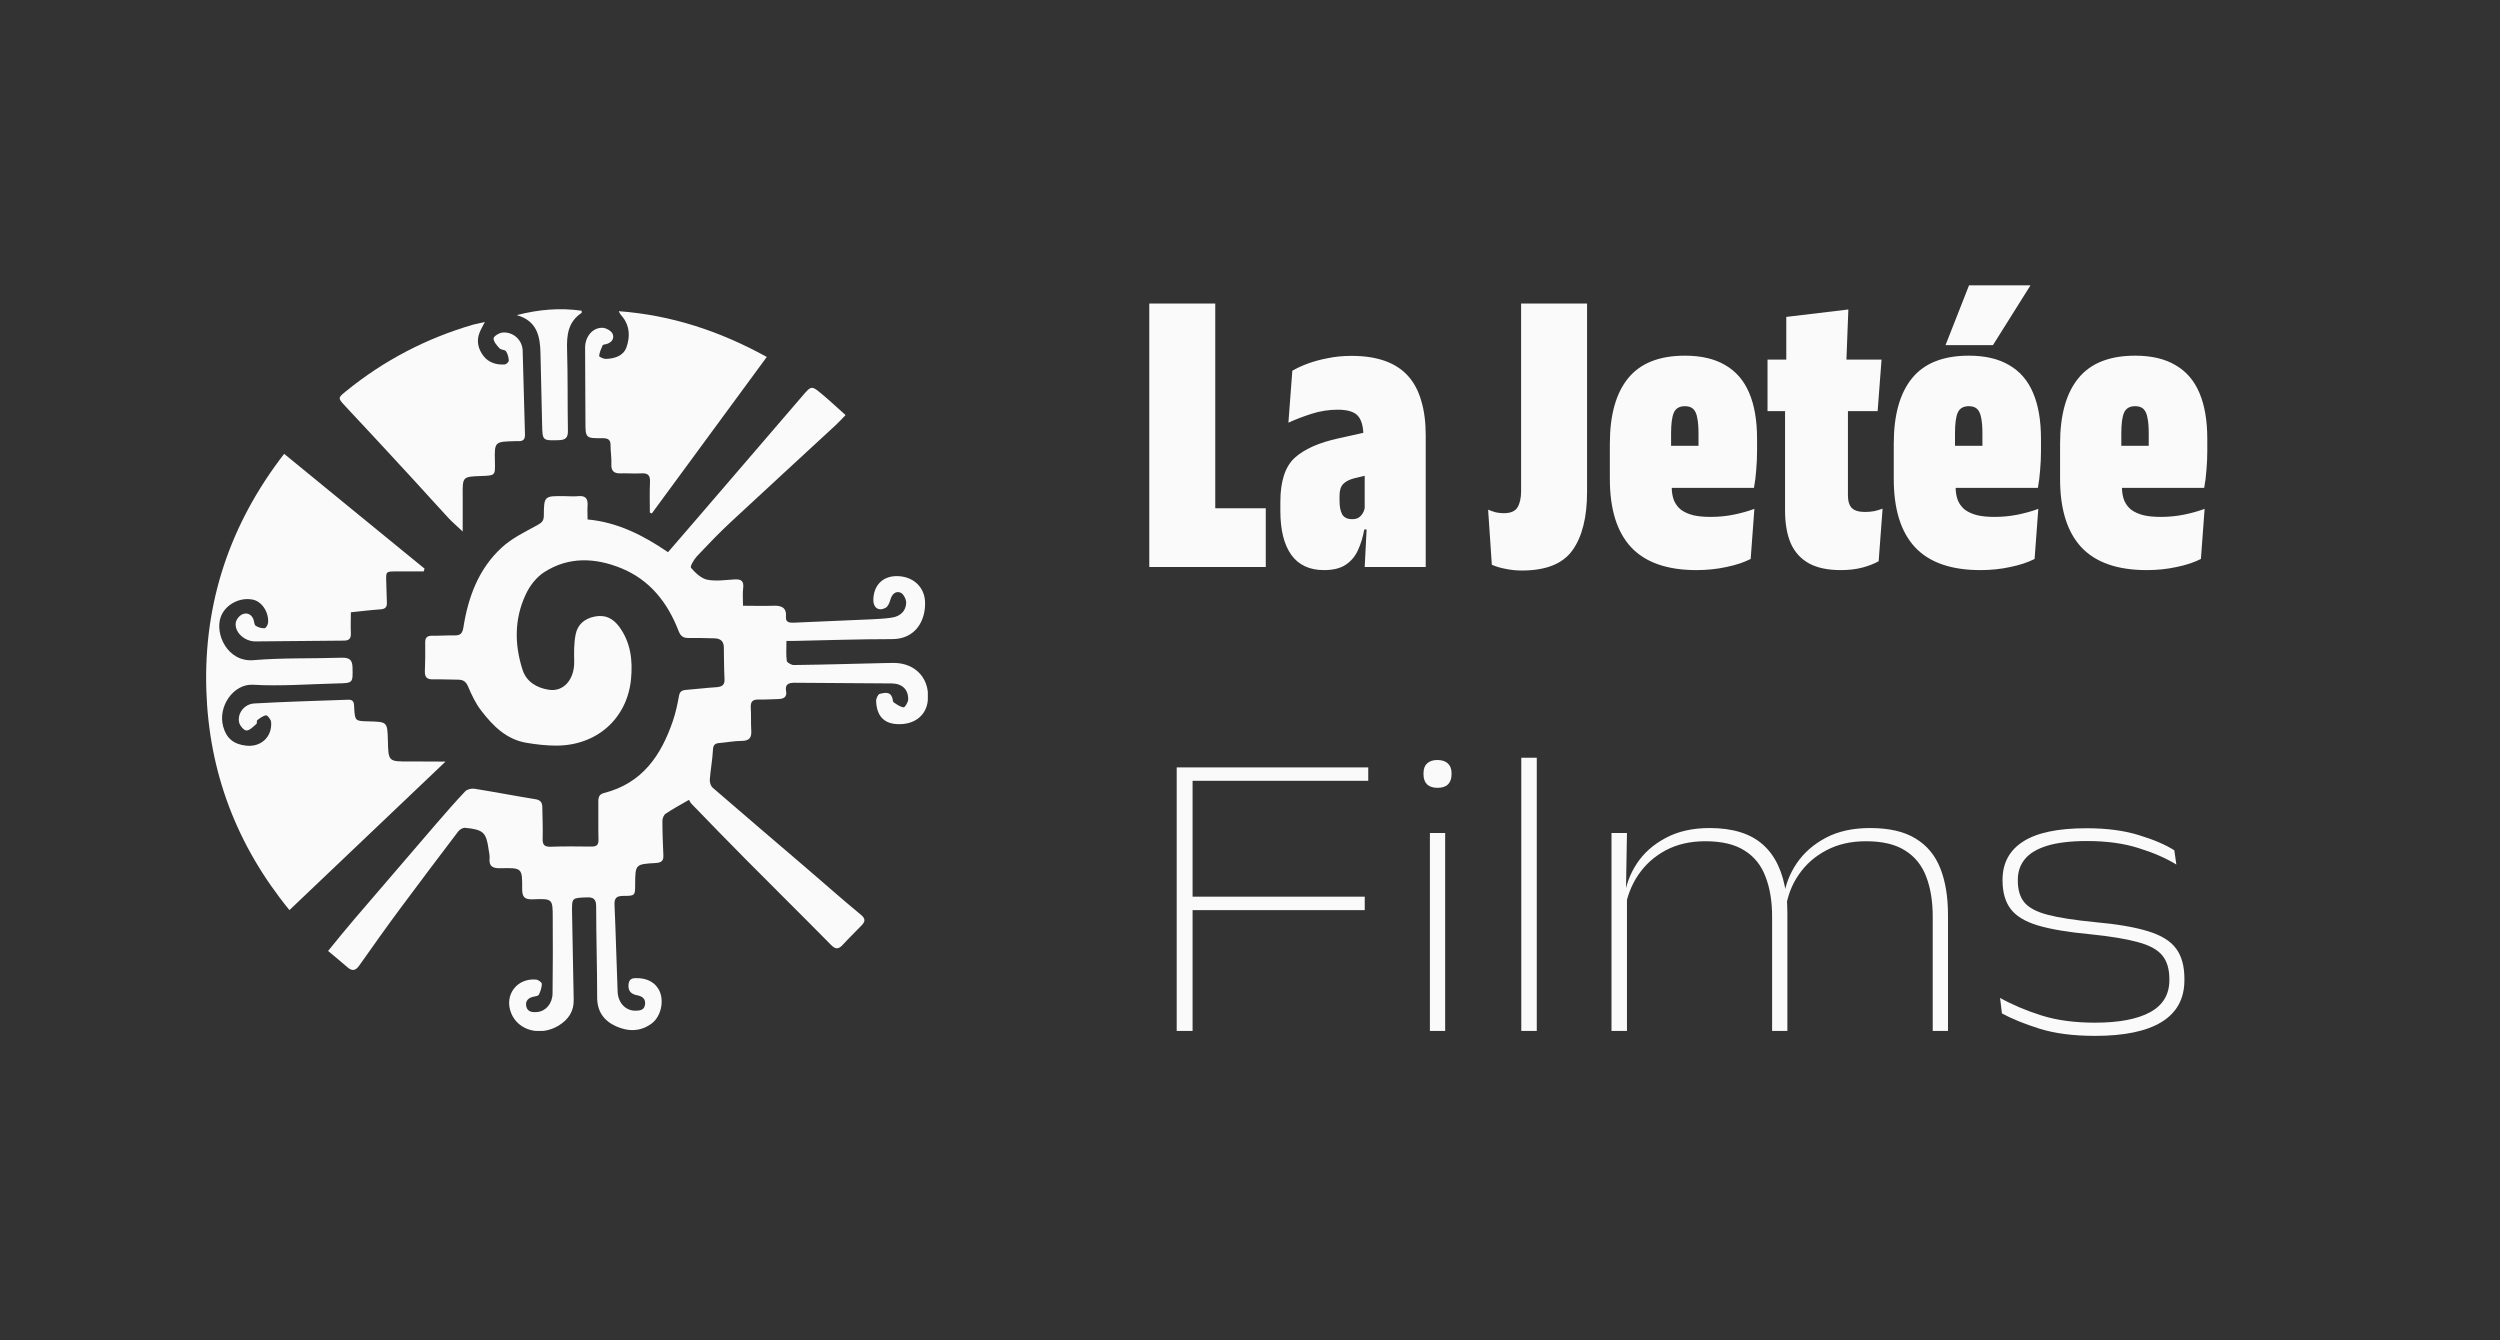 <svg width="97" height="52" viewBox="0 0 97 52" fill="none" xmlns="http://www.w3.org/2000/svg">
<rect x="0" y="0" width="97" height="52" fill="#333333" stroke="none"/>
<g clip-path="url(#clip0_4921_1597)">
<path d="M34.673 25.721C34.558 25.721 34.436 25.727 34.321 25.727C33.148 25.752 31.975 25.79 30.796 25.803C30.706 25.803 30.54 25.708 30.527 25.645C30.495 25.398 30.514 25.146 30.514 24.868C30.623 24.868 30.706 24.868 30.79 24.868C32.059 24.842 33.328 24.798 34.603 24.798C35.532 24.805 35.929 24.059 35.891 23.332C35.859 22.745 35.398 22.347 34.776 22.353C34.244 22.36 33.898 22.713 33.885 23.269C33.879 23.573 34.084 23.73 34.359 23.585C34.456 23.535 34.52 23.377 34.552 23.25C34.616 23.042 34.763 22.916 34.949 22.998C35.058 23.048 35.16 23.25 35.16 23.383C35.154 23.705 34.93 23.92 34.596 23.964C34.353 24.002 34.109 24.015 33.866 24.027C32.84 24.072 31.822 24.116 30.796 24.16C30.636 24.166 30.476 24.148 30.495 23.939C30.527 23.573 30.322 23.491 30.008 23.503C29.617 23.516 29.226 23.503 28.829 23.503C28.829 23.25 28.809 23.029 28.835 22.814C28.867 22.555 28.765 22.467 28.521 22.48C28.156 22.499 27.784 22.562 27.438 22.492C27.201 22.442 26.976 22.221 26.81 22.031C26.765 21.98 26.925 21.709 27.041 21.582C27.47 21.128 27.899 20.679 28.354 20.256C29.713 18.992 31.078 17.741 32.437 16.484C32.559 16.37 32.667 16.25 32.808 16.105C32.488 15.821 32.206 15.555 31.905 15.303C31.488 14.955 31.482 14.955 31.136 15.36C29.796 16.914 28.463 18.474 27.124 20.028C26.727 20.49 26.329 20.951 25.919 21.425C24.964 20.774 23.964 20.262 22.798 20.155C22.798 19.953 22.785 19.782 22.798 19.618C22.817 19.352 22.721 19.22 22.433 19.251C22.266 19.27 22.093 19.251 21.92 19.251C21.112 19.239 21.106 19.239 21.1 20.016C21.1 20.218 21.01 20.287 20.837 20.382C20.363 20.641 19.863 20.881 19.472 21.241C18.568 22.069 18.164 23.168 17.979 24.35C17.94 24.577 17.863 24.659 17.639 24.653C17.35 24.647 17.062 24.672 16.774 24.666C16.588 24.666 16.498 24.722 16.498 24.918C16.505 25.297 16.498 25.676 16.485 26.055C16.479 26.296 16.588 26.365 16.812 26.359C17.133 26.352 17.453 26.371 17.773 26.371C17.966 26.371 18.075 26.441 18.158 26.63C18.299 26.959 18.453 27.294 18.671 27.572C19.126 28.166 19.651 28.696 20.439 28.823C20.818 28.886 21.202 28.93 21.58 28.93C23.15 28.93 24.33 27.888 24.483 26.359C24.554 25.632 24.477 24.931 24.022 24.312C23.778 23.99 23.49 23.844 23.086 23.92C22.683 23.996 22.413 24.23 22.336 24.609C22.266 24.95 22.272 25.316 22.279 25.67C22.292 26.352 21.875 26.852 21.298 26.763C20.83 26.694 20.427 26.453 20.279 25.999C19.959 25.019 19.952 24.021 20.395 23.073C20.548 22.732 20.818 22.385 21.132 22.189C22.067 21.595 23.086 21.639 24.08 22.037C25.214 22.492 25.906 23.383 26.329 24.482C26.406 24.684 26.515 24.76 26.727 24.754C27.06 24.748 27.387 24.76 27.72 24.767C27.944 24.773 28.079 24.868 28.085 25.114C28.091 25.525 28.091 25.935 28.111 26.346C28.124 26.567 28.027 26.643 27.816 26.662C27.412 26.687 27.009 26.738 26.605 26.769C26.445 26.782 26.368 26.845 26.342 27.016C26.284 27.338 26.214 27.66 26.111 27.963C25.656 29.303 24.926 30.389 23.439 30.768C23.259 30.813 23.215 30.92 23.215 31.091C23.221 31.583 23.208 32.083 23.221 32.575C23.227 32.79 23.144 32.847 22.945 32.847C22.42 32.841 21.901 32.834 21.375 32.853C21.144 32.86 21.048 32.796 21.055 32.556C21.067 32.146 21.048 31.735 21.042 31.324C21.042 31.148 20.978 31.04 20.773 31.009C19.984 30.882 19.203 30.73 18.414 30.604C18.299 30.585 18.126 30.623 18.055 30.699C17.664 31.11 17.286 31.546 16.915 31.975C15.864 33.194 14.819 34.414 13.774 35.633C13.428 36.037 13.089 36.454 12.73 36.897C12.999 37.124 13.242 37.32 13.479 37.528C13.672 37.699 13.806 37.655 13.941 37.459C14.479 36.701 15.011 35.943 15.569 35.197C16.299 34.212 17.036 33.239 17.78 32.259C17.837 32.184 17.966 32.108 18.055 32.12C18.754 32.19 18.869 32.297 18.959 32.967C18.972 33.068 19.004 33.175 18.997 33.277C18.959 33.618 19.119 33.7 19.44 33.687C20.254 33.668 20.266 33.681 20.26 34.483C20.26 34.793 20.337 34.907 20.677 34.894C21.439 34.862 21.446 34.875 21.446 35.608C21.452 36.587 21.452 37.566 21.439 38.545C21.433 38.937 21.183 39.228 20.856 39.266C20.67 39.285 20.471 39.272 20.42 39.051C20.375 38.842 20.491 38.716 20.702 38.672C20.773 38.659 20.882 38.64 20.907 38.596C20.971 38.463 21.023 38.318 21.023 38.173C21.023 38.116 20.882 38.015 20.805 38.008C20.055 37.939 19.555 38.609 19.831 39.304C20.1 39.986 20.965 40.22 21.67 39.796C22.048 39.563 22.272 39.247 22.259 38.786C22.234 37.648 22.215 36.517 22.195 35.38C22.189 34.831 22.195 34.843 22.753 34.818C23.029 34.805 23.131 34.888 23.131 35.166C23.131 36.347 23.17 37.522 23.17 38.703C23.17 39.253 23.439 39.613 23.907 39.822C24.374 40.03 24.861 40.036 25.297 39.702C25.631 39.443 25.765 38.893 25.605 38.489C25.457 38.129 25.111 37.933 24.65 37.952C24.483 37.958 24.407 38.021 24.387 38.192C24.362 38.463 24.496 38.577 24.74 38.621C24.932 38.659 25.054 38.767 25.028 38.969C25.003 39.196 24.829 39.215 24.65 39.215C24.272 39.215 23.983 38.912 23.964 38.482C23.919 37.358 23.894 36.233 23.843 35.109C23.83 34.85 23.919 34.761 24.182 34.761C24.644 34.761 24.644 34.749 24.644 34.313C24.65 33.536 24.65 33.529 25.445 33.485C25.663 33.472 25.752 33.397 25.739 33.182C25.72 32.74 25.701 32.297 25.701 31.855C25.701 31.754 25.752 31.621 25.829 31.571C26.098 31.388 26.387 31.236 26.733 31.034C26.752 31.065 26.784 31.141 26.835 31.192C27.54 31.918 28.245 32.651 28.963 33.371C30.053 34.471 31.155 35.557 32.238 36.657C32.417 36.84 32.533 36.84 32.7 36.657C32.937 36.398 33.187 36.157 33.43 35.905C33.571 35.759 33.59 35.646 33.404 35.494C32.693 34.907 32.001 34.294 31.302 33.694C30.085 32.651 28.867 31.615 27.656 30.566C27.579 30.503 27.534 30.358 27.54 30.257C27.566 29.871 27.643 29.486 27.662 29.101C27.669 28.905 27.739 28.841 27.919 28.829C28.207 28.804 28.489 28.747 28.777 28.747C29.078 28.747 29.168 28.614 29.149 28.342C29.13 28.052 29.149 27.755 29.13 27.458C29.117 27.224 29.2 27.136 29.437 27.142C29.694 27.148 29.95 27.129 30.206 27.123C30.412 27.117 30.54 27.041 30.501 26.82C30.456 26.567 30.572 26.491 30.822 26.491C32.084 26.504 33.34 26.504 34.603 26.517C35.007 26.523 35.25 26.757 35.237 27.148C35.231 27.256 35.109 27.452 35.058 27.445C34.923 27.426 34.795 27.332 34.673 27.25C34.635 27.218 34.641 27.129 34.622 27.073C34.532 26.814 34.308 26.883 34.135 26.921C34.071 26.934 33.988 27.104 33.994 27.199C34.013 27.774 34.295 28.071 34.808 28.096C35.436 28.128 35.891 27.805 35.987 27.268C36.128 26.39 35.564 25.721 34.673 25.721Z" fill="#FAFAFA"/>
<path d="M15.896 29.544C15.069 29.55 15.069 29.55 15.05 28.735C15.03 28.008 15.03 28.008 14.306 27.989C13.774 27.977 13.774 27.977 13.742 27.452C13.736 27.301 13.742 27.143 13.518 27.149C12.3 27.193 11.083 27.225 9.871 27.294C9.474 27.313 9.192 27.692 9.282 28.046C9.314 28.166 9.474 28.349 9.564 28.343C9.698 28.337 9.826 28.192 9.948 28.09C9.98 28.065 9.955 27.964 9.98 27.945C10.089 27.863 10.205 27.768 10.326 27.756C10.378 27.749 10.506 27.913 10.519 28.008C10.57 28.583 10.128 29 9.544 28.931C9.064 28.874 8.788 28.653 8.66 28.192C8.442 27.414 9.057 26.524 9.82 26.568C10.903 26.631 11.999 26.543 13.082 26.517C13.704 26.505 13.691 26.498 13.678 25.904C13.672 25.595 13.556 25.513 13.255 25.519C12.114 25.557 10.967 25.519 9.833 25.614C8.833 25.696 8.327 24.603 8.564 23.94C8.731 23.472 9.282 23.163 9.801 23.264C10.147 23.327 10.429 23.731 10.403 24.154C10.397 24.237 10.32 24.376 10.262 24.376C10.153 24.382 10.019 24.344 9.923 24.281C9.865 24.243 9.865 24.129 9.839 24.047C9.769 23.839 9.589 23.756 9.41 23.832C9.295 23.877 9.166 24.035 9.147 24.161C9.096 24.527 9.48 24.887 9.91 24.887C11.05 24.881 12.191 24.862 13.338 24.856C13.55 24.856 13.62 24.774 13.614 24.572C13.601 24.312 13.614 24.047 13.614 23.756C13.999 23.719 14.377 23.668 14.761 23.643C14.941 23.63 15.018 23.561 15.011 23.39C15.005 23.118 14.998 22.84 14.986 22.569C14.973 22.171 14.973 22.171 15.383 22.171C15.735 22.171 16.088 22.171 16.44 22.171C16.453 22.133 16.459 22.095 16.472 22.063C14.665 20.585 12.858 19.113 11.025 17.609C8.91 20.345 7.897 23.403 8.006 26.789C8.109 29.954 9.173 32.791 11.23 35.312C13.249 33.391 15.229 31.502 17.286 29.55C16.761 29.544 16.331 29.544 15.896 29.544Z" fill="#FAFAFA"/>
<path d="M16.062 18.633C16.505 19.113 16.934 19.6 17.383 20.08C17.543 20.257 17.729 20.408 17.953 20.623C17.953 20.111 17.953 19.663 17.953 19.221C17.946 18.494 17.946 18.494 18.677 18.469C19.215 18.45 19.215 18.45 19.203 17.932C19.183 17.136 19.183 17.136 19.984 17.117C20.029 17.117 20.068 17.11 20.113 17.117C20.305 17.123 20.375 17.041 20.369 16.851C20.337 15.771 20.311 14.684 20.279 13.604C20.266 13.187 19.907 12.865 19.497 12.903C19.369 12.915 19.151 13.048 19.151 13.13C19.151 13.263 19.279 13.402 19.382 13.516C19.44 13.579 19.593 13.566 19.632 13.629C19.702 13.73 19.735 13.869 19.741 13.989C19.747 14.04 19.645 14.135 19.587 14.141C19.26 14.166 18.953 14.065 18.76 13.813C18.555 13.547 18.472 13.225 18.613 12.89C18.658 12.777 18.722 12.675 18.812 12.492C18.613 12.536 18.491 12.562 18.369 12.593C16.543 13.124 14.896 13.983 13.428 15.177C13.101 15.443 13.108 15.443 13.39 15.752C14.287 16.706 15.171 17.666 16.062 18.633Z" fill="#FAFAFA"/>
<path d="M23.381 17.002C23.599 17.002 23.695 17.065 23.689 17.286C23.689 17.526 23.733 17.773 23.721 18.013C23.708 18.278 23.83 18.373 24.073 18.367C24.342 18.36 24.605 18.379 24.874 18.367C25.137 18.348 25.233 18.436 25.22 18.708C25.201 19.099 25.214 19.497 25.214 19.889C25.24 19.902 25.265 19.908 25.291 19.921C26.765 17.912 28.245 15.903 29.751 13.85C27.931 12.845 26.047 12.226 24.009 12.074C24.048 12.182 24.118 12.245 24.169 12.314C24.445 12.674 24.445 13.091 24.304 13.483C24.182 13.812 23.849 13.913 23.516 13.925C23.419 13.932 23.24 13.843 23.247 13.812C23.259 13.673 23.323 13.534 23.381 13.401C23.394 13.369 23.477 13.363 23.529 13.35C23.74 13.293 23.849 13.123 23.766 12.946C23.708 12.832 23.509 12.719 23.375 12.719C22.997 12.706 22.702 13.06 22.702 13.489C22.702 14.437 22.715 15.385 22.715 16.332C22.715 17.002 22.715 17.008 23.381 17.002Z" fill="#FAFAFA"/>
<path d="M20.971 13.724C20.991 14.647 21.016 15.575 21.035 16.498C21.048 17.091 21.055 17.098 21.67 17.079C21.939 17.073 22.042 16.99 22.035 16.706C22.016 15.664 22.035 14.628 22.003 13.585C21.984 13.01 22.035 12.492 22.567 12.139C22.574 12.132 22.567 12.101 22.567 12.056C21.728 11.936 20.901 12.006 20.049 12.227C20.843 12.448 20.959 13.055 20.971 13.724Z" fill="#FAFAFA"/>
</g>
<path d="M47.152 22H44.592V11.776H47.152V22ZM46.272 19.72H49.112V22H46.272V19.72ZM52.95 22L53.038 20.28H52.95V17.144L52.902 16.952C52.902 16.573 52.833 16.304 52.694 16.144C52.556 15.979 52.292 15.896 51.902 15.896C51.561 15.896 51.222 15.949 50.886 16.056C50.556 16.163 50.257 16.277 49.99 16.4L50.142 14.384C50.318 14.283 50.521 14.189 50.75 14.104C50.985 14.019 51.244 13.949 51.526 13.896C51.809 13.837 52.113 13.808 52.438 13.808C52.934 13.808 53.364 13.872 53.726 14C54.089 14.128 54.388 14.32 54.622 14.576C54.857 14.832 55.03 15.155 55.142 15.544C55.26 15.928 55.318 16.379 55.318 16.896V22H52.95ZM51.374 22.12C50.809 22.12 50.385 21.923 50.102 21.528C49.82 21.133 49.678 20.565 49.678 19.824V19.472C49.678 18.677 49.862 18.109 50.23 17.768C50.604 17.427 51.172 17.173 51.934 17.008L53.158 16.736L53.43 18.344L52.566 18.552C52.369 18.6 52.22 18.675 52.118 18.776C52.022 18.877 51.974 19.029 51.974 19.232V19.432C51.974 19.656 52.009 19.832 52.078 19.96C52.153 20.083 52.281 20.144 52.462 20.144C52.564 20.144 52.646 20.125 52.71 20.088C52.774 20.045 52.828 19.989 52.87 19.92C52.913 19.851 52.942 19.773 52.958 19.688L53.238 20.544H52.934C52.881 20.843 52.798 21.112 52.686 21.352C52.58 21.587 52.422 21.773 52.214 21.912C52.006 22.051 51.726 22.12 51.374 22.12ZM59.05 22.136C58.832 22.136 58.621 22.115 58.419 22.072C58.216 22.035 58.037 21.981 57.883 21.912L57.739 19.776C57.845 19.819 57.947 19.853 58.042 19.88C58.144 19.901 58.245 19.912 58.346 19.912C58.613 19.912 58.792 19.835 58.883 19.68C58.973 19.525 59.019 19.317 59.019 19.056V11.776H61.578V19.088C61.578 20.069 61.389 20.824 61.011 21.352C60.637 21.875 59.984 22.136 59.05 22.136ZM65.822 22.12C64.686 22.12 63.841 21.824 63.286 21.232C62.737 20.64 62.462 19.757 62.462 18.584V17.216C62.462 16.101 62.7 15.253 63.174 14.672C63.649 14.091 64.382 13.8 65.374 13.8C66.009 13.8 66.531 13.923 66.942 14.168C67.358 14.408 67.668 14.768 67.87 15.248C68.073 15.723 68.174 16.315 68.174 17.024V17.504C68.174 17.744 68.163 17.984 68.142 18.224C68.126 18.464 68.097 18.699 68.054 18.928H65.902C65.902 18.448 65.902 18.035 65.902 17.688C65.902 17.336 65.902 17.045 65.902 16.816C65.902 16.571 65.886 16.371 65.854 16.216C65.828 16.061 65.777 15.947 65.702 15.872C65.627 15.797 65.518 15.76 65.374 15.76C65.161 15.76 65.017 15.845 64.942 16.016C64.873 16.181 64.838 16.448 64.838 16.816V17.936L64.862 18.336V18.88C64.862 19.088 64.891 19.267 64.95 19.416C65.014 19.565 65.108 19.688 65.23 19.784C65.358 19.875 65.516 19.944 65.702 19.992C65.889 20.035 66.11 20.056 66.366 20.056C66.681 20.056 66.982 20.027 67.27 19.968C67.558 19.909 67.825 19.835 68.07 19.744L67.926 21.688C67.665 21.821 67.35 21.925 66.982 22C66.62 22.08 66.233 22.12 65.822 22.12ZM64.006 18.928V17.296H67.526V18.928H64.006ZM71.42 22.12C70.924 22.12 70.516 22.035 70.196 21.864C69.876 21.688 69.639 21.429 69.484 21.088C69.335 20.741 69.26 20.315 69.26 19.808V14.256H71.7V19.216C71.7 19.445 71.751 19.611 71.852 19.712C71.954 19.813 72.124 19.864 72.364 19.864C72.492 19.864 72.612 19.853 72.724 19.832C72.836 19.805 72.943 19.773 73.044 19.736L72.892 21.776C72.711 21.877 72.498 21.96 72.252 22.024C72.012 22.088 71.735 22.12 71.42 22.12ZM68.58 15.952V13.952H73.004L72.852 15.952H68.58ZM69.308 14.096V12.296L71.716 12.008L71.636 14.096H69.308ZM76.838 22.12C75.702 22.12 74.856 21.824 74.302 21.232C73.752 20.64 73.478 19.757 73.478 18.584V17.216C73.478 16.101 73.715 15.253 74.19 14.672C74.664 14.091 75.398 13.8 76.39 13.8C77.024 13.8 77.547 13.923 77.958 14.168C78.374 14.408 78.683 14.768 78.886 15.248C79.088 15.723 79.19 16.315 79.19 17.024V17.504C79.19 17.744 79.179 17.984 79.158 18.224C79.142 18.464 79.112 18.699 79.07 18.928H76.918C76.918 18.448 76.918 18.035 76.918 17.688C76.918 17.336 76.918 17.045 76.918 16.816C76.918 16.571 76.902 16.371 76.87 16.216C76.843 16.061 76.792 15.947 76.718 15.872C76.643 15.797 76.534 15.76 76.39 15.76C76.176 15.76 76.032 15.845 75.958 16.016C75.888 16.181 75.854 16.448 75.854 16.816V17.936L75.878 18.336V18.88C75.878 19.088 75.907 19.267 75.966 19.416C76.03 19.565 76.123 19.688 76.246 19.784C76.374 19.875 76.531 19.944 76.718 19.992C76.904 20.035 77.126 20.056 77.382 20.056C77.696 20.056 77.998 20.027 78.286 19.968C78.574 19.909 78.84 19.835 79.086 19.744L78.942 21.688C78.68 21.821 78.366 21.925 77.998 22C77.635 22.08 77.248 22.12 76.838 22.12ZM75.022 18.928V17.296H78.542V18.928H75.022ZM76.398 11.072H78.782L77.326 13.392H75.486L76.398 11.072ZM83.291 22.12C82.155 22.12 81.309 21.824 80.755 21.232C80.206 20.64 79.931 19.757 79.931 18.584V17.216C79.931 16.101 80.168 15.253 80.643 14.672C81.118 14.091 81.851 13.8 82.843 13.8C83.478 13.8 84 13.923 84.411 14.168C84.827 14.408 85.136 14.768 85.339 15.248C85.541 15.723 85.643 16.315 85.643 17.024V17.504C85.643 17.744 85.632 17.984 85.611 18.224C85.595 18.464 85.566 18.699 85.523 18.928H83.371C83.371 18.448 83.371 18.035 83.371 17.688C83.371 17.336 83.371 17.045 83.371 16.816C83.371 16.571 83.355 16.371 83.323 16.216C83.296 16.061 83.246 15.947 83.171 15.872C83.096 15.797 82.987 15.76 82.843 15.76C82.629 15.76 82.486 15.845 82.411 16.016C82.341 16.181 82.307 16.448 82.307 16.816V17.936L82.331 18.336V18.88C82.331 19.088 82.36 19.267 82.419 19.416C82.483 19.565 82.576 19.688 82.699 19.784C82.827 19.875 82.984 19.944 83.171 19.992C83.358 20.035 83.579 20.056 83.835 20.056C84.15 20.056 84.451 20.027 84.739 19.968C85.027 19.909 85.293 19.835 85.539 19.744L85.395 21.688C85.133 21.821 84.819 21.925 84.451 22C84.088 22.08 83.701 22.12 83.291 22.12ZM81.475 18.928V17.296H84.995V18.928H81.475ZM45.656 40V29.776H46.272V40H45.656ZM45.984 35.312V34.792H52.952V35.312H45.984ZM45.816 30.296V29.776H53.088V30.296H45.816ZM55.48 40V32.32H56.072V40H55.48ZM55.776 30.568C55.6 30.568 55.464 30.523 55.368 30.432C55.277 30.341 55.232 30.211 55.232 30.04V30C55.232 29.835 55.277 29.709 55.368 29.624C55.464 29.533 55.597 29.488 55.768 29.488C55.949 29.488 56.085 29.533 56.176 29.624C56.272 29.709 56.32 29.835 56.32 30V30.04C56.32 30.211 56.274 30.341 56.184 30.432C56.093 30.523 55.957 30.568 55.776 30.568ZM59.026 40V29.4H59.627V40H59.026ZM74.99 40V35.568C74.99 34.965 74.904 34.445 74.734 34.008C74.568 33.571 74.296 33.235 73.918 33C73.544 32.76 73.038 32.64 72.398 32.64C71.816 32.64 71.304 32.757 70.862 32.992C70.424 33.221 70.07 33.533 69.798 33.928C69.526 34.317 69.355 34.76 69.286 35.256L69.102 34.776H69.214C69.278 34.317 69.446 33.888 69.718 33.488C69.995 33.083 70.371 32.755 70.846 32.504C71.32 32.253 71.891 32.128 72.558 32.128C73.299 32.128 73.888 32.264 74.326 32.536C74.768 32.803 75.088 33.189 75.286 33.696C75.483 34.197 75.582 34.797 75.582 35.496V40H74.99ZM62.526 40V32.32H63.126L63.086 34.632L63.126 34.672V40H62.526ZM68.758 40V35.568C68.758 34.971 68.672 34.453 68.502 34.016C68.336 33.573 68.064 33.235 67.686 33C67.312 32.76 66.806 32.64 66.166 32.64C65.584 32.64 65.072 32.757 64.63 32.992C64.192 33.227 63.838 33.544 63.566 33.944C63.299 34.339 63.126 34.787 63.046 35.288L62.878 34.824H63.022C63.08 34.349 63.243 33.909 63.51 33.504C63.782 33.093 64.155 32.763 64.63 32.512C65.104 32.256 65.672 32.128 66.334 32.128C67.235 32.128 67.926 32.344 68.406 32.776C68.886 33.203 69.184 33.843 69.302 34.696C69.323 34.829 69.336 34.957 69.342 35.08C69.347 35.203 69.35 35.325 69.35 35.448V40H68.758ZM81.291 40.192C80.448 40.192 79.728 40.099 79.131 39.912C78.539 39.725 78.054 39.528 77.675 39.32L77.603 38.72C78.083 38.987 78.619 39.213 79.211 39.4C79.803 39.587 80.494 39.68 81.283 39.68C82.216 39.68 82.931 39.544 83.427 39.272C83.923 39 84.171 38.587 84.171 38.032V37.984C84.171 37.595 84.078 37.288 83.891 37.064C83.704 36.84 83.387 36.669 82.939 36.552C82.496 36.429 81.88 36.328 81.091 36.248C80.232 36.168 79.555 36.053 79.059 35.904C78.568 35.755 78.219 35.541 78.011 35.264C77.803 34.987 77.699 34.619 77.699 34.16V34.136C77.699 33.491 77.963 32.997 78.491 32.656C79.024 32.309 79.846 32.136 80.955 32.136C81.75 32.136 82.432 32.227 83.003 32.408C83.579 32.584 84.032 32.779 84.363 32.992L84.443 33.544C84.032 33.293 83.542 33.08 82.971 32.904C82.4 32.723 81.736 32.632 80.979 32.632C80.344 32.632 79.827 32.693 79.427 32.816C79.032 32.939 78.744 33.112 78.563 33.336C78.382 33.56 78.291 33.827 78.291 34.136V34.168C78.291 34.525 78.376 34.808 78.547 35.016C78.723 35.224 79.027 35.384 79.459 35.496C79.891 35.608 80.491 35.701 81.259 35.776C82.15 35.856 82.848 35.976 83.355 36.136C83.862 36.291 84.222 36.515 84.435 36.808C84.648 37.096 84.755 37.485 84.755 37.976V38.032C84.755 38.752 84.459 39.293 83.867 39.656C83.28 40.013 82.422 40.192 81.291 40.192Z" fill="#FAFAFA"/>
<defs>
<clipPath id="clip0_4921_1597">
<rect width="28" height="28" fill="white" transform="translate(8 12)"/>
</clipPath>
</defs>
</svg>
